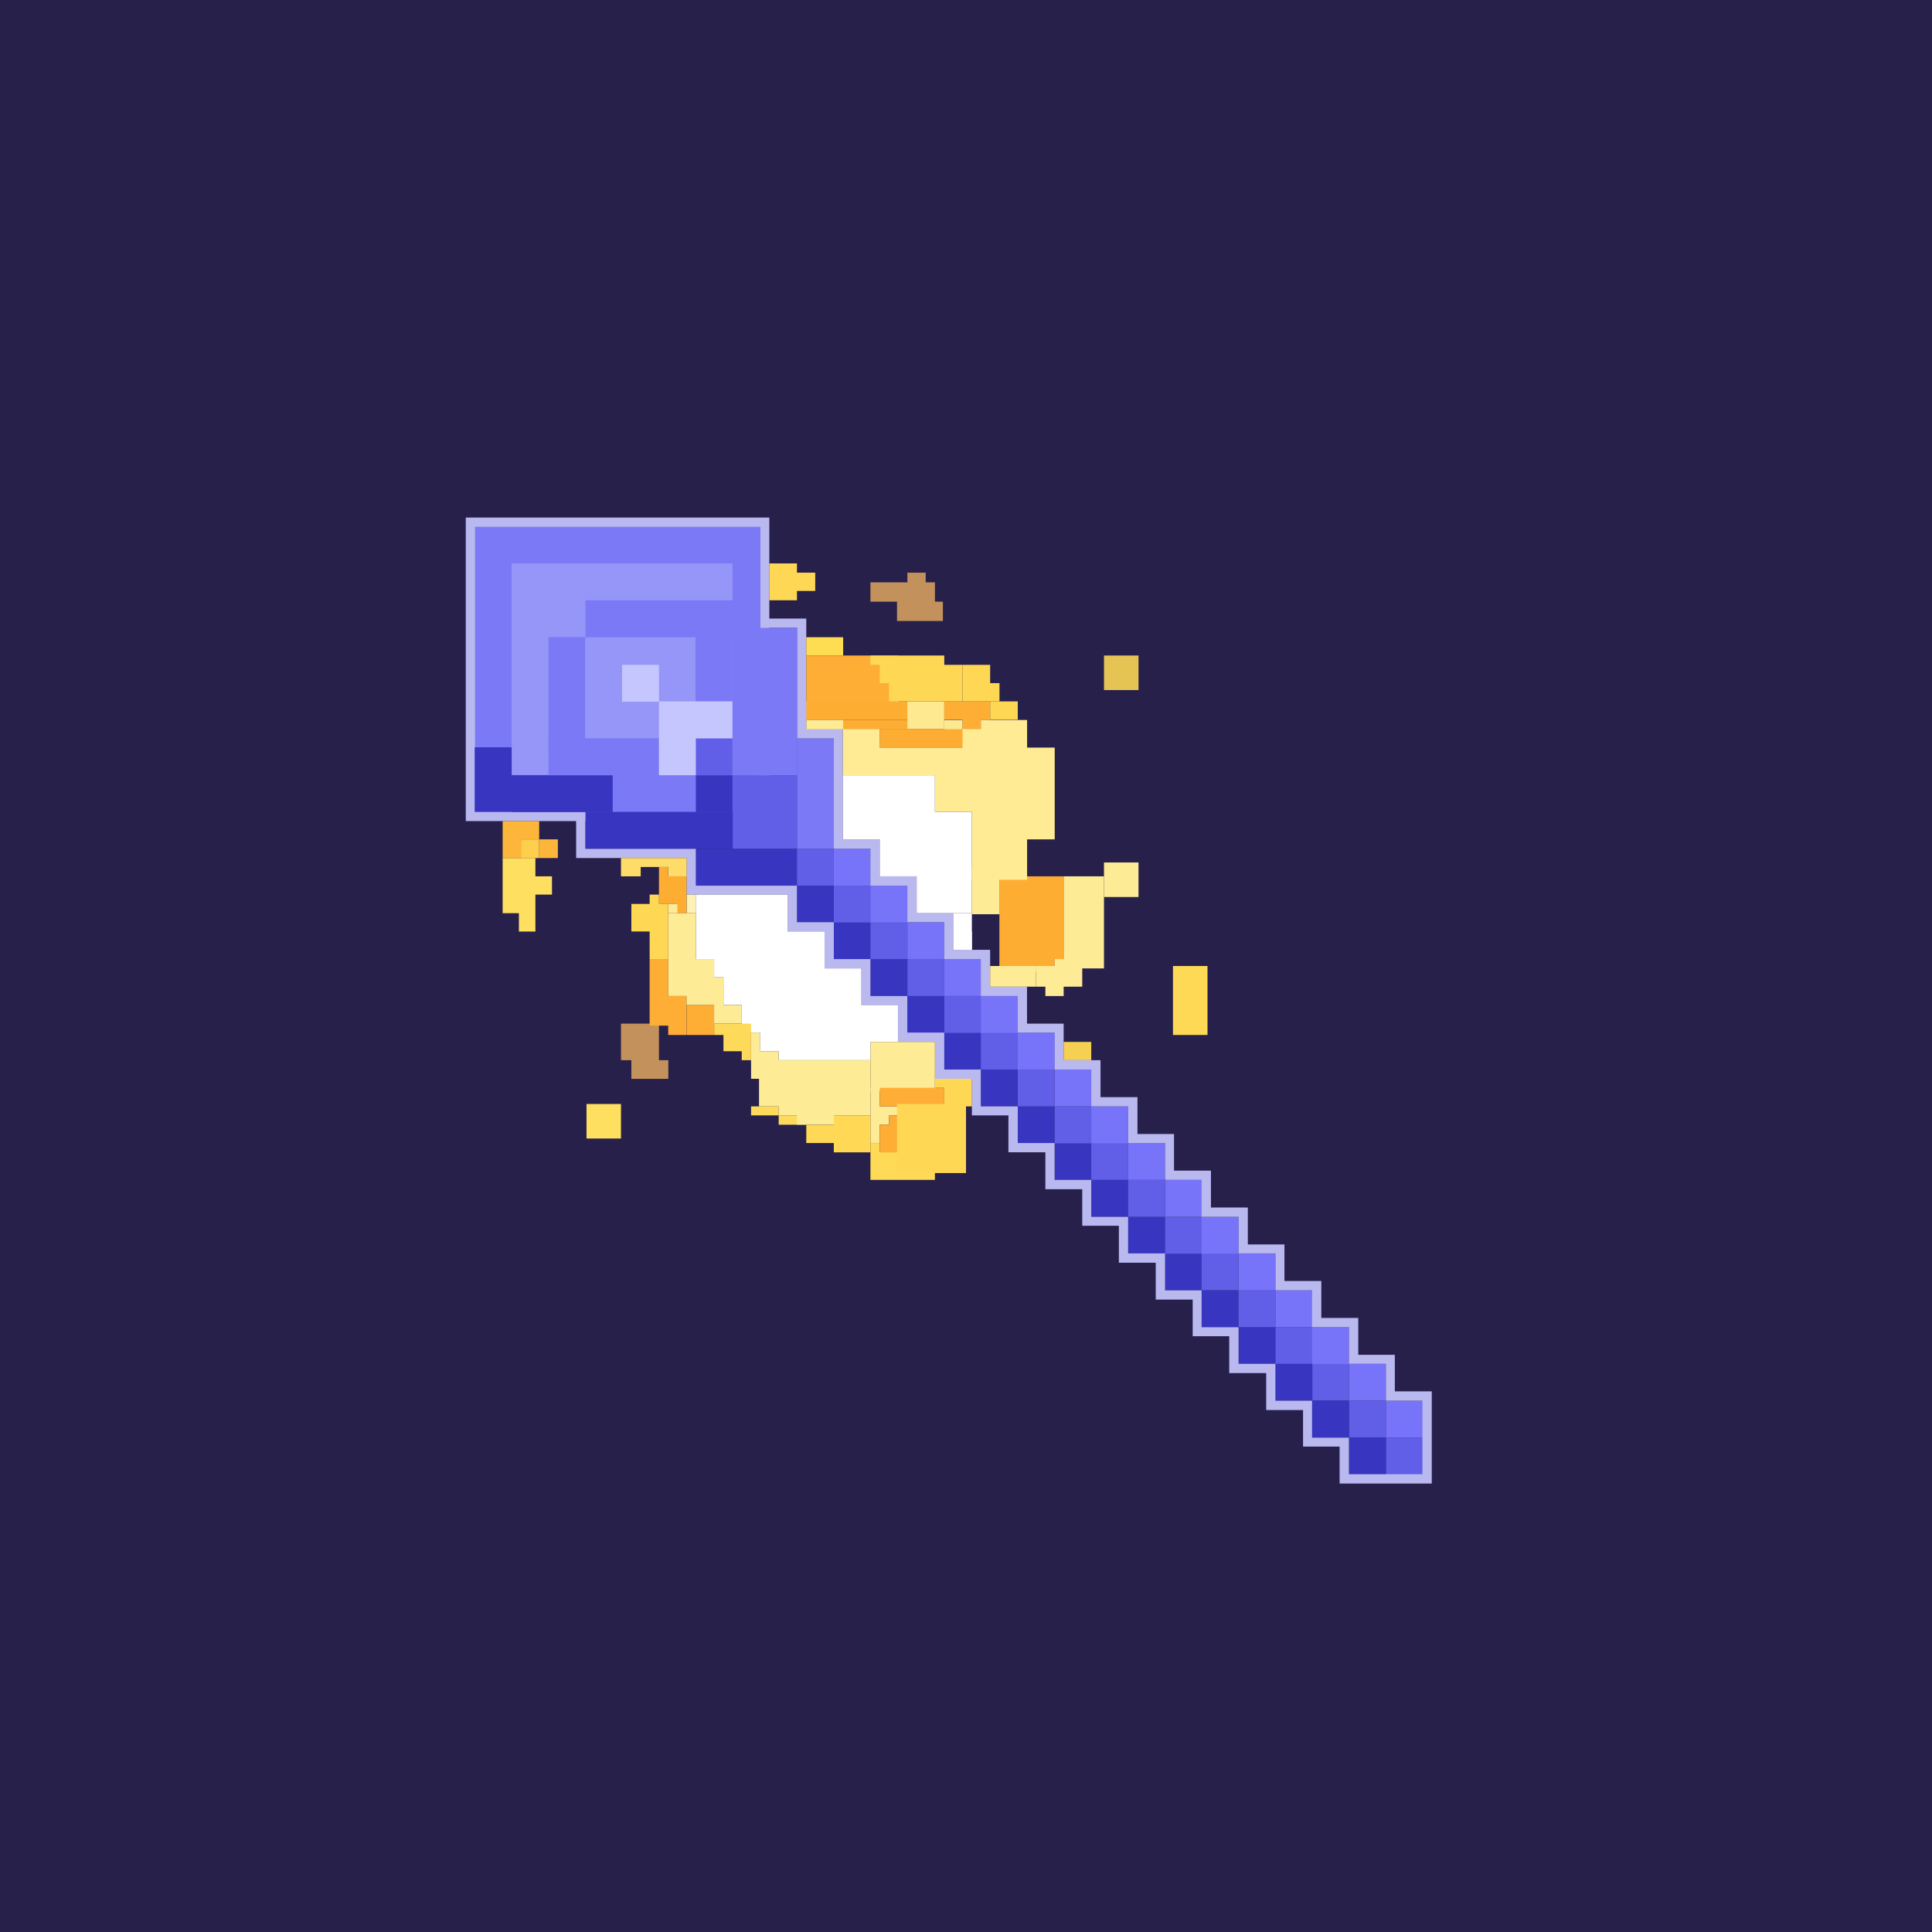 <svg width="24" height="24" viewBox="0 0 24 24" fill="none" xmlns="http://www.w3.org/2000/svg">
<rect x="0" y="0" width="24" height="24" fill="#333333" stroke="none"/>
<g clip-path="url(#clip0_31_19074)">
<path d="M0 0H24V24H0V0Z" fill="#27204B"/>
<path d="M9.977 8.713H11.271V8.944H9.977V8.713Z" fill="#FEAD33"/>
<path d="M8.644 10.543H9.9V11.002H8.644V10.543Z" fill="#3835C1"/>
<path d="M9.9 10.543H10.358V11.002H9.9V10.543Z" fill="#615EE8"/>
<path d="M9.9 11.002H10.358V11.46H9.9V11.002ZM10.358 11.456H10.817V11.914H10.358V11.456ZM10.813 11.914H11.271V12.373H10.813V11.914ZM11.271 12.373H11.73V12.832H11.271V12.373ZM11.73 12.827H12.188V13.286H11.73V12.827ZM12.184 13.286H12.643V13.744H12.184V13.286ZM12.643 13.744H13.101V14.203H12.643V13.744ZM13.101 14.199H13.56V14.657H13.101V14.199ZM13.556 14.657H14.014V15.116H13.556V14.657ZM14.014 15.116H14.473V15.574H14.014V15.116ZM14.473 15.57H14.931V16.029H14.473V15.57ZM14.927 16.029H15.386V16.487H14.927V16.029ZM15.386 16.487H15.844V16.946H15.386V16.487Z" fill="#3835C1"/>
<path d="M16.298 16.942H16.757V17.4H16.298V16.942ZM16.757 17.4H17.215V17.859H16.757V17.4ZM10.358 11.002H10.817V11.46H10.358V11.002Z" fill="#615EE8"/>
<path d="M10.813 11.456H11.272V11.914H10.813V11.456ZM11.272 11.914H11.73V12.373H11.272V11.914ZM11.73 12.373H12.189V12.831H11.73V12.373Z" fill="#615EE8"/>
<path d="M12.184 12.827H12.643V13.286H12.184V12.827ZM12.643 13.286H13.101V13.744H12.643V13.286ZM13.101 13.744H13.56V14.203H13.101V13.744Z" fill="#615EE8"/>
<path d="M13.556 14.199H14.014V14.657H13.556V14.199ZM14.014 14.657H14.473V15.116H14.014V14.657ZM14.473 15.116H14.931V15.574H14.473V15.116Z" fill="#615EE8"/>
<path d="M14.927 15.57H15.386V16.028H14.927V15.57ZM15.386 16.028H15.844V16.487H15.386V16.028ZM15.844 16.487H16.303V16.945H15.844V16.487Z" fill="#615EE8"/>
<path d="M15.844 16.941H16.303V17.4H15.844V16.941ZM16.299 17.4H16.757V17.858H16.299V17.4Z" fill="#3835C1"/>
<path d="M10.813 11.002H11.272V11.46H10.813V11.002ZM11.272 11.456H11.73V11.914H11.272V11.456ZM11.73 11.914H12.189V12.373H11.73V11.914ZM12.184 12.373H12.643V12.832H12.184V12.373ZM12.643 12.827H13.102V13.286H12.643V12.827ZM13.102 13.286H13.56V13.744H13.102V13.286ZM13.556 13.744H14.014V14.203H13.556V13.744ZM14.014 14.199H14.473V14.657H14.014V14.199ZM14.473 14.657H14.932V15.116H14.473V14.657ZM14.927 15.116H15.386V15.574H14.927V15.116ZM15.386 15.57H15.844V16.029H15.386V15.57ZM15.844 16.029H16.303V16.487H15.844V16.029ZM16.299 16.487H16.757V16.946H16.299V16.487ZM16.757 16.942H17.216V17.4H16.757V16.942ZM17.216 17.4H17.674V17.859H17.216V17.4Z" fill="#7774F9"/>
<path d="M17.216 17.858H17.674V18.317H17.216V17.858Z" fill="#615EE8"/>
<path d="M16.757 17.858H17.216V18.317H16.757V17.858Z" fill="#3835C1"/>
<path d="M10.358 10.543H10.817V11.002H10.358V10.543Z" fill="#7774F9"/>
<path d="M9.9 10.543V9.171H10.358V10.543H9.9Z" fill="#7C79F7"/>
<path d="M5.786 6.429H9.557V10.2H7.273V10.543H8.644V11.002H9.9V11.456H9.784V11.113H8.528V10.659H7.157V10.2H5.786V6.429ZM10.358 10.427V9.172H10.47V10.427H10.928V11.002H10.813V10.543H10.358V10.427ZM9.9 9.056V9.172H10.47V9.056H10.016V7.684H9.557V7.8H9.9V9.056ZM11.387 11.456H11.73V11.914H11.841V11.344H11.387V10.886H10.928V11.002H11.271V11.456H11.387ZM12.3 12.373H12.184V11.914H11.841V11.799H12.3V12.257H12.758V12.716H13.213V13.17H13.671V13.744H13.556V13.286H13.101V12.827H12.643V12.373H12.3ZM13.671 13.629H14.13V14.087H14.584V14.542H15.043V15H15.501V15.57H15.386V15.116H14.927V14.657H14.473V14.199H14.014V13.744H13.671V13.629ZM15.956 16.029V15.913H16.414V16.372H16.873V16.83H17.327V17.284H17.786V17.859H17.67V17.4H17.216V16.942H16.757V16.487H16.299V16.029H15.956ZM10.243 11.914V11.572H9.784V11.456H10.358V11.914H10.813V12.373H10.701V12.03H10.243V11.914ZM11.271 12.827V12.373H10.701V12.484H11.156V12.943H11.614V13.286H11.73V12.827H11.271ZM12.073 13.856V13.402H11.614V13.286H12.184V13.744H12.643V14.199H12.527V13.856H12.073ZM12.986 14.314V14.773H13.444V15.116H13.556V14.657H13.101V14.199H12.527V14.314H12.986ZM14.014 15.227V15.57H14.473V16.029H14.357V15.686H13.899V15.227H13.444V15.116H14.014V15.227ZM14.816 16.144V16.599H15.27V16.942H15.386V16.487H14.927V16.029H14.357V16.144H14.816ZM15.844 17.057V16.942H15.27V17.057H15.729V17.516H16.187V17.859H16.299V17.4H15.844V17.057ZM16.757 18.313V17.859H16.187V17.97H16.641V18.429H17.786V17.859H17.67V18.313H16.757ZM15.501 15.57H15.844V16.029H15.956V15.459H15.501V15.57Z" fill="#B9B8EF"/>
<path d="M8.529 11.229H8.645V11.344H8.529V11.229ZM8.529 11.113H8.645V11.229H8.529V11.113Z" fill="#FEF1B5"/>
<path d="M11.271 9.63H10.47V10.427H10.928V10.886H11.387V11.344H12.073V10.084H11.614V9.63H11.271ZM9.784 11.113H8.644V11.914H8.871V12.141H9.784V13.059H9.673V13.17H10.813V12.943H11.155V12.484H10.701V12.03H10.243V11.571H9.784V11.113ZM9.784 12.827V12.141H8.987V12.484H9.214V12.827H9.441V13.059H9.784V12.827ZM11.957 11.571H12.073V11.799H11.957V11.571Z" fill="white"/>
<path d="M9.9 6.999H9.557V7.457H9.9V7.341H10.127V7.114H9.9V6.999Z" fill="#FED855"/>
<path d="M11.272 7.114H11.499V7.234H11.614V7.474H10.813V7.234H11.272V7.114ZM11.713 7.474H11.143V7.714H11.713V7.474Z" fill="#C3925C"/>
<path d="M13.714 8.143H14.143V8.572H13.714V8.143Z" fill="#E6C454"/>
<path d="M14.571 12H15V12.857H14.571V12Z" fill="#FED955"/>
<path d="M6.471 10.427H6.698V10.659H6.471V10.427Z" fill="#FECE4D"/>
<path d="M6.651 10.659H6.244V10.886H6.651V10.659ZM6.857 10.886H6.651V11.113H6.857V10.886ZM6.446 10.886H6.651V11.572H6.446V11.344H6.244V10.886H6.446Z" fill="#FFDF5F"/>
<path d="M6.471 10.2H6.244V10.659H6.471V10.427H6.698V10.2H6.471ZM6.93 10.427H6.698V10.659H6.93V10.427Z" fill="#FEB63A"/>
<path d="M8.301 10.77H8.186V11.229H8.413V11.344H8.528V10.886H8.301V10.77Z" fill="#FEAD33"/>
<path d="M8.186 10.659V10.77H7.959V10.886H7.714V10.659H8.186ZM8.186 10.659V10.77H8.302V10.886H8.529V10.659H8.186Z" fill="#FEDC6A"/>
<path d="M8.301 11.229H8.417V11.344H8.301V11.229Z" fill="#FEEB95"/>
<path d="M8.07 11.113H8.186V11.229H8.301V11.571H7.843V11.229H8.07V11.113ZM8.301 11.914V11.571H8.07V11.914H8.301Z" fill="#FED855"/>
<path d="M7.714 12.716H8.186V13.17H8.302V13.402H7.843V13.17H7.714V12.716Z" fill="#C3925C"/>
<path d="M7.286 13.714H7.714V14.143H7.286V13.714Z" fill="#FFDF5F"/>
<path d="M8.301 11.914H8.07V12.741H8.301V12.857H8.528V12.373H8.301V11.914Z" fill="#FEAE34"/>
<path d="M8.529 12.484H8.872V12.857H8.529V12.484Z" fill="#FEAE34"/>
<path d="M8.644 11.344H8.301V12.373H8.528V12.484H8.987V12.141H8.871V11.914H8.644V12.141V11.344ZM9.214 12.484H8.871V12.716H9.214V12.484Z" fill="#FEEB95"/>
<path d="M8.987 12.716H8.872V12.857H8.987V13.059H9.214V13.17H9.33V12.716H8.987ZM9.33 13.744H9.673V13.856H9.33V13.744ZM9.673 13.856H10.016V13.972H9.673V13.856Z" fill="#FEDA5B"/>
<path d="M10.929 14.199H10.813V14.542H11.156V14.314H10.929V14.199ZM11.614 14.542H10.813V14.657H11.614V14.542Z" fill="#FFDA57"/>
<path d="M10.813 13.513H10.929V13.628H10.813V13.513ZM10.813 13.744V13.628H10.929V13.744H11.156V13.856H10.813V13.744ZM11.044 13.856H10.813V14.198H10.929V13.971H11.044V13.856Z" fill="#FEEB95"/>
<path d="M11.614 12.943H10.813V13.556H11.614V12.943Z" fill="#FEEB95"/>
<path d="M10.929 13.513H11.73V13.628H10.929V13.513ZM10.929 13.628H11.73V13.744H11.614V13.856H11.156V13.744H10.929V13.628ZM11.044 13.856H11.156H11.499V14.198H11.272H10.929V13.971H11.044V13.856ZM11.156 14.314V14.198H10.929V14.314H11.156ZM11.272 14.198H11.387V14.314H11.272V14.198Z" fill="#FEAE34"/>
<path d="M11.143 13.714H12V14.572H11.143V13.714Z" fill="#FED855"/>
<path d="M11.614 13.401H12.073V13.629H11.73V13.513H11.614V13.401ZM12.073 13.629H11.73V13.744H12.073V13.629Z" fill="#FED855"/>
<path d="M10.813 13.856H10.358V13.972H10.016V14.199H10.813V13.856ZM10.813 14.199H10.358V14.315H10.813V14.199Z" fill="#FFD955"/>
<path d="M9.442 12.827H9.33V13.401H9.429V13.744H9.673V13.856H10.813V13.17H9.673V13.174V13.059H9.442V12.827ZM10.359 13.971V13.856H9.9V13.971H10.359Z" fill="#FEEB95"/>
<path d="M13.213 12.943H13.556V13.17H13.213V12.943Z" fill="#F5D052"/>
<path d="M10.016 7.916H10.474V8.143H10.016V7.916Z" fill="#FFDD53"/>
<path d="M10.016 8.143H11.164V8.726H10.016V8.143Z" fill="#FEAE34"/>
<path d="M13.101 11.914V12.073H12.415V10.886H13.213V11.914H13.101Z" fill="#FEAD33"/>
<path d="M11.957 8.944H12.184V9.06H11.957V8.944ZM11.949 8.713H12.3V8.944H11.949V8.713Z" fill="#FEAE34"/>
<path d="M11.73 8.713H11.957V8.94H11.73V8.713Z" fill="#FEAE34"/>
<path d="M10.47 8.944H11.272V9.06H10.47V8.944Z" fill="#FEAD33"/>
<path d="M10.929 9.056H12V9.171H10.929V9.056ZM10.929 9.171H12V9.287H10.929V9.171Z" fill="#FEAD33"/>
<path d="M11.271 8.713H11.614V9.056H11.271V8.713ZM11.614 8.713H11.73V9.056H11.614V8.713Z" fill="#FEE890"/>
<path d="M12.3 8.713H12.415V8.94H12.3V8.713ZM12.415 8.713H12.643V8.94H12.415V8.713Z" fill="#FED855"/>
<path d="M11.73 8.944H11.957V9.06H11.73V8.944Z" fill="#FEE890"/>
<path d="M13.714 10.714H14.143V11.143H13.714V10.714ZM12.3 12H12.87V12.257H12.3V12Z" fill="#FEEB95"/>
<path d="M13.714 10.886H13.213V11.914H13.101V12H12.87V12.257H12.986V12.373H13.213V12.257H13.444V12.03H13.714V10.886ZM12.416 10.77V11.357H12.073V10.77H12.416Z" fill="#FEEB95"/>
<path d="M10.813 8.143H11.73V8.259H11.957V8.713H11.044V8.486H10.929V8.259H10.813V8.143Z" fill="#FED855"/>
<path d="M11.957 8.259H12.3V8.486H12.416V8.713H11.957V8.259Z" fill="#FED855"/>
<path d="M10.016 8.944H10.474V9.06H10.016V8.944Z" fill="#FEEB94"/>
<path d="M12.759 8.944H12.184V9.056H11.957V9.287H10.929V9.056H10.47V9.63H11.614V10.084H12.073V10.929H12.759V10.427H13.102V9.287H12.759V9.857V8.944Z" fill="#FEEB94"/>
<path d="M11.841 11.344H12.073V11.799H11.841V11.344Z" fill="white"/>
<path d="M5.901 6.544H9.446V10.089H5.901V6.544Z" fill="#7C79F7"/>
<path d="M6.356 6.999H9.099V9.626H6.356V6.999Z" fill="#9695F8"/>
<path d="M7.273 7.457H9.103V7.916H7.273V7.457Z" fill="#7C79F7"/>
<path d="M9.099 7.568V8.713H8.64V7.568H9.099ZM7.269 7.915V9.287H6.814V7.915H7.269Z" fill="#7C79F7"/>
<path d="M6.356 9.283V10.084H5.897V9.283H6.356ZM7.611 10.088H6.356V9.63H7.611V10.088ZM9.103 10.088H8.644V9.63H9.103V10.088Z" fill="#3835C1"/>
<path d="M8.186 9.171V9.63H6.814V9.171H8.186Z" fill="#7C79F7"/>
<path d="M9.099 9.171V9.63H8.64V9.171H9.099Z" fill="#615EE8"/>
<path d="M7.727 8.259H8.186V8.717H7.727V8.259ZM8.186 8.713H9.098V9.172H8.186V8.713ZM8.186 9.172H8.644V9.63H8.186V9.172Z" fill="#C6C6FF"/>
<path d="M9.099 9.63H9.9V10.543H9.099V9.63Z" fill="#615EE8"/>
<path d="M7.273 10.085H9.103V10.543H7.273V10.085Z" fill="#3835C1"/>
<path d="M9.446 9.63V7.8H9.904V9.63H9.446Z" fill="#7C79F7"/>
</g>
<defs>
<clipPath id="clip0_31_19074">
<rect width="24" height="24" fill="white"/>
</clipPath>
</defs>
</svg>
